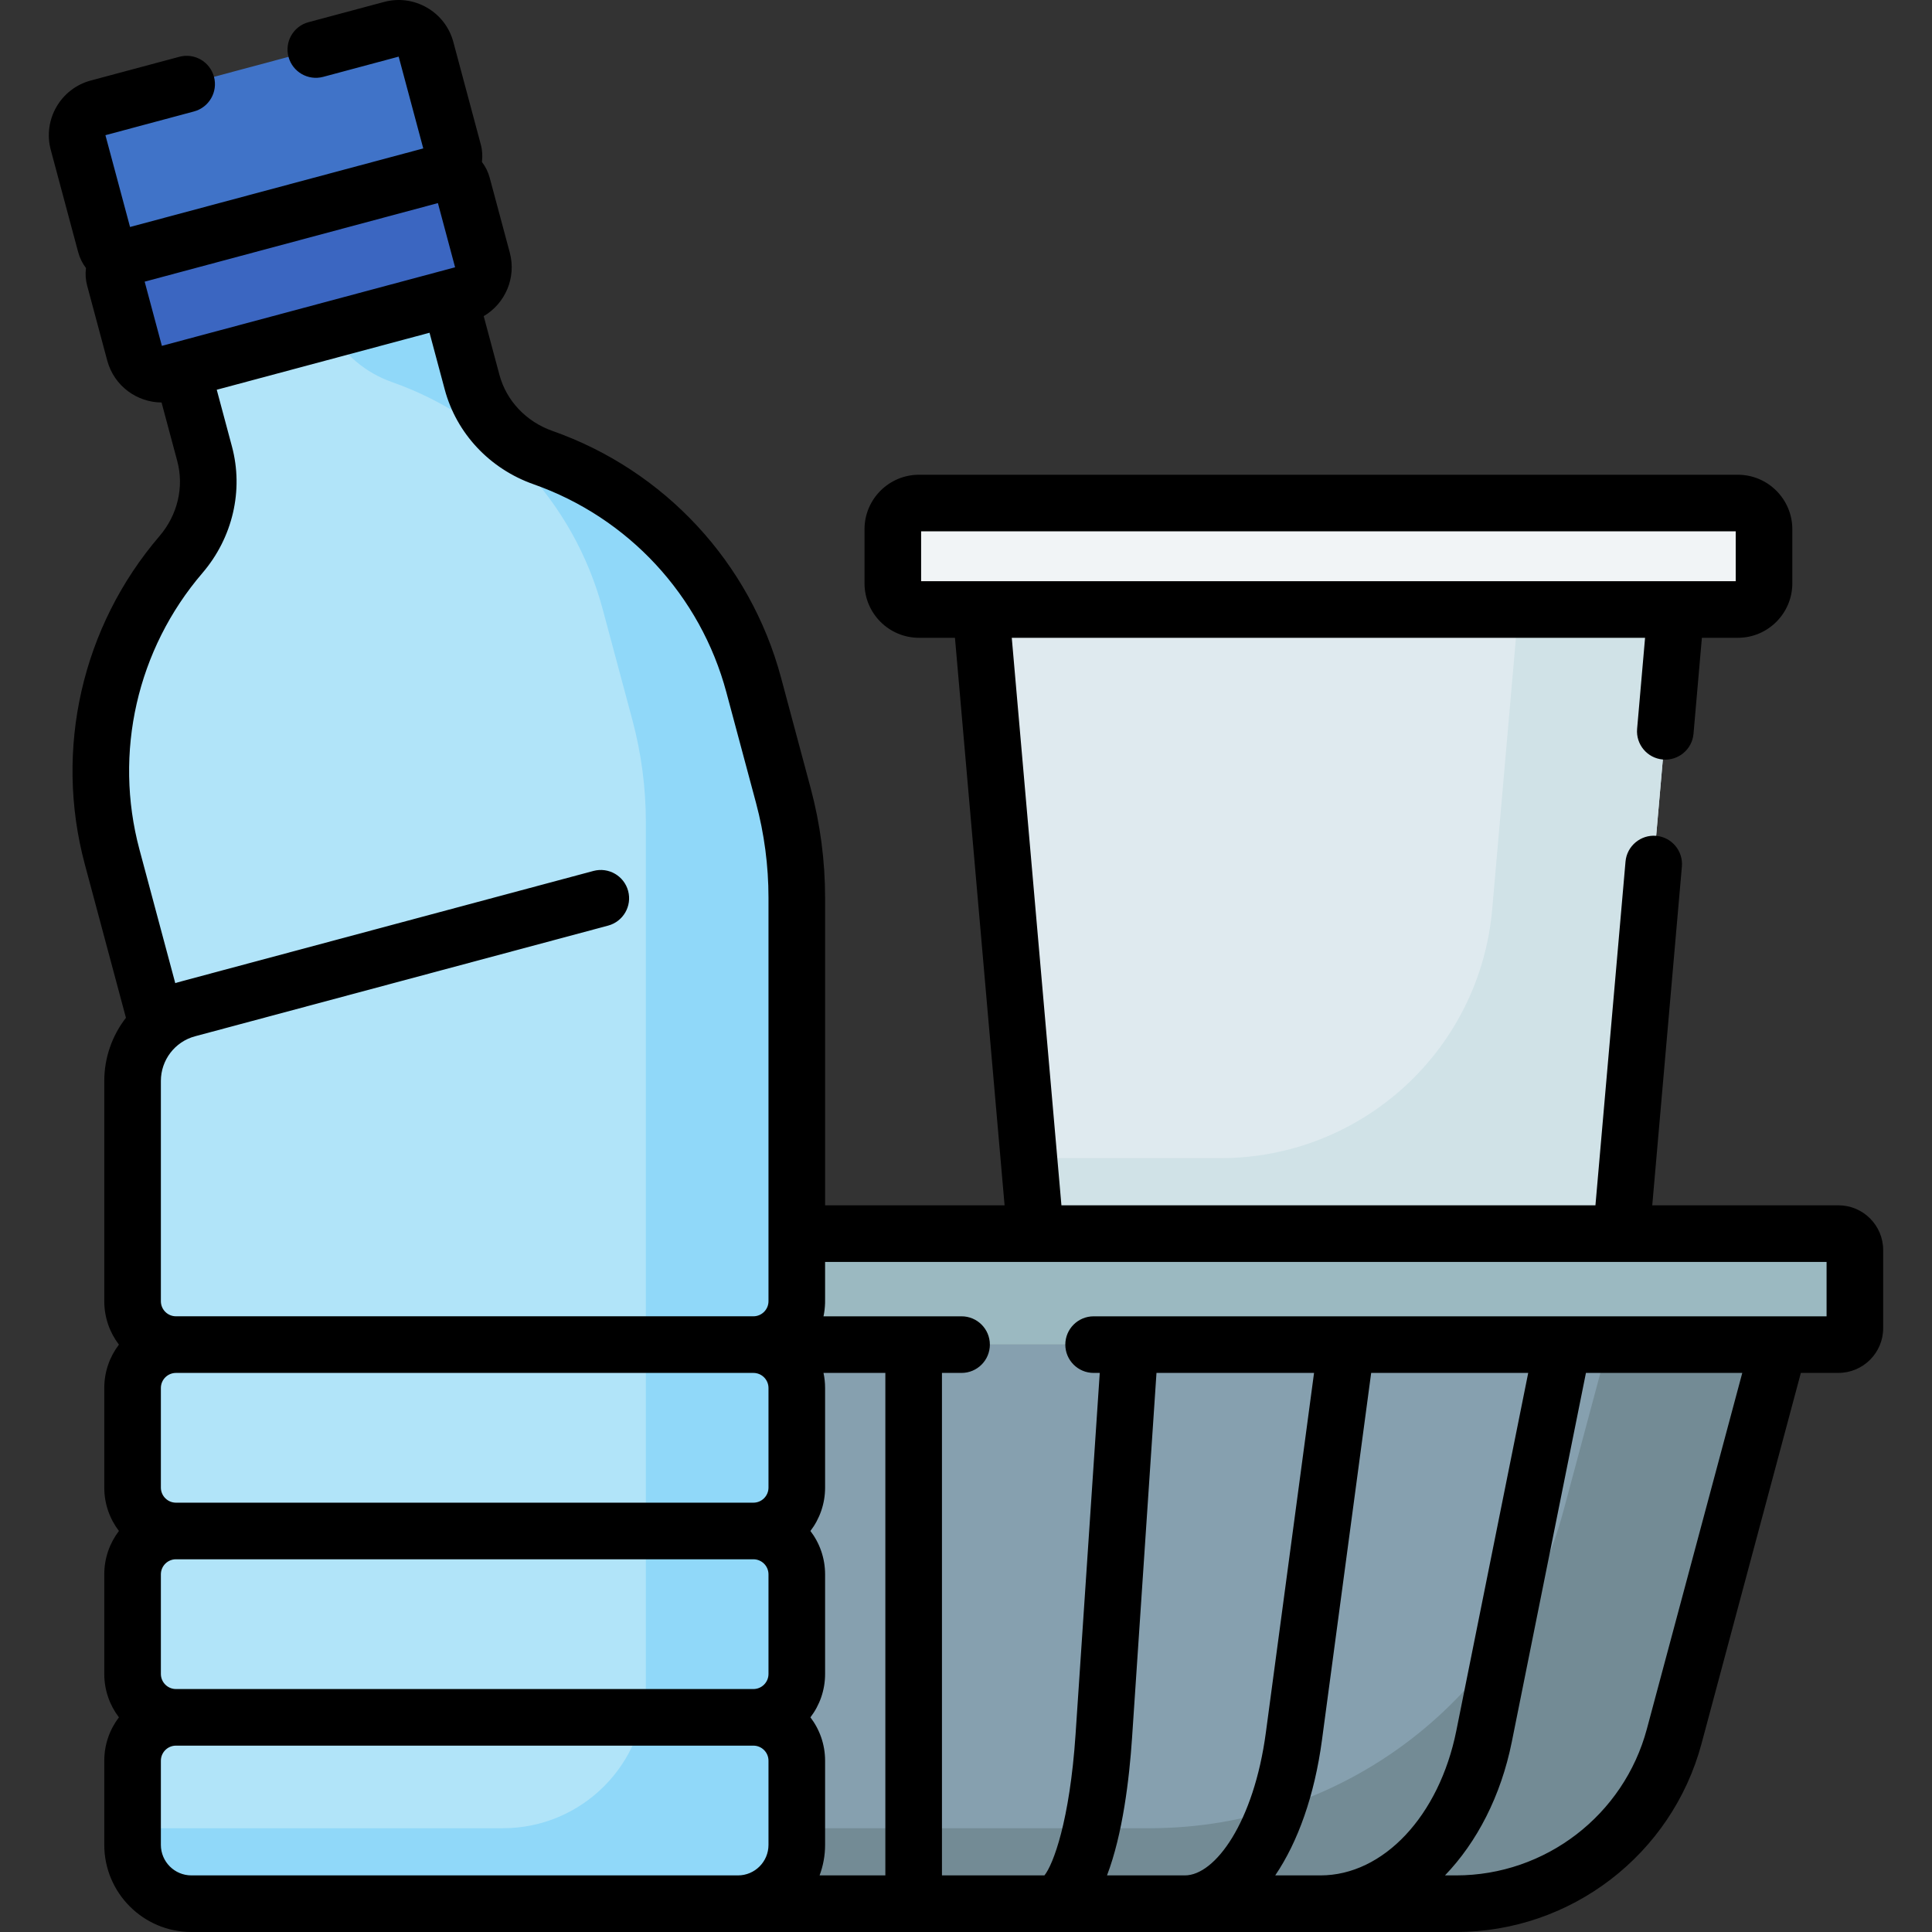 <svg width="74" height="74" viewBox="0 0 74 74" fill="none" xmlns="http://www.w3.org/2000/svg">
<rect x="0" y="0" width="74" height="74" fill="#333333" stroke="none"/>
<path d="M16.317 1.889C16.162 1.31 15.567 0.967 14.989 1.122L3.758 4.131C3.18 4.286 2.836 4.881 2.991 5.459L4.042 9.38C4.137 9.735 4.501 9.945 4.856 9.85L16.897 6.623C17.252 6.529 17.462 6.164 17.367 5.809L16.317 1.889Z" fill="#4073C8"/>
<path d="M4.386 10.664L5.153 13.527C5.308 14.106 5.903 14.449 6.481 14.294L17.712 11.285C18.29 11.13 18.634 10.536 18.479 9.957L17.711 7.093C17.616 6.739 17.252 6.528 16.897 6.623L4.856 9.85C4.501 9.945 4.291 10.309 4.386 10.664Z" fill="#3B66C1"/>
<path d="M70.415 47.25H30.519V49.84C30.519 50.758 29.775 51.502 28.857 51.502H70.415C70.764 51.502 71.046 51.22 71.046 50.872V47.88C71.046 47.532 70.764 47.25 70.415 47.25Z" fill="#9BB9C1"/>
<path d="M28.857 51.502C29.775 51.502 30.519 52.246 30.519 53.164V56.978C30.519 57.896 29.775 58.64 28.857 58.64C29.775 58.64 30.519 59.384 30.519 60.302V64.116C30.519 65.034 29.775 65.778 28.857 65.778C29.775 65.778 30.519 66.522 30.519 67.44V70.663C30.519 71.907 29.51 72.916 28.266 72.916H55.772C59.686 72.916 63.112 70.287 64.125 66.507L68.145 51.502H28.857V51.502Z" fill="#86A0AF"/>
<path d="M61.589 51.502L59.886 57.86C57.963 65.036 51.46 70.025 44.032 70.025H30.519V70.663C30.519 71.907 29.51 72.916 28.266 72.916H55.772C59.686 72.916 63.112 70.287 64.125 66.507L68.145 51.502H61.589Z" fill="#738B95"/>
<path d="M30.519 49.839V34.385C30.519 33.063 30.346 31.748 30.004 30.471L28.869 26.237C27.74 22.023 24.622 18.873 20.796 17.526C19.471 17.06 18.445 15.993 18.082 14.636L17.219 11.417L6.974 14.162L7.837 17.381C8.2 18.738 7.845 20.174 6.931 21.241C4.291 24.321 3.166 28.608 4.295 32.822L6.025 39.278C5.437 39.807 5.078 40.571 5.078 41.402V49.84C5.078 50.758 5.822 51.502 6.74 51.502C5.822 51.502 5.078 52.246 5.078 53.164V56.978C5.078 57.896 5.822 58.64 6.74 58.64C5.822 58.64 5.078 59.384 5.078 60.302V64.116C5.078 65.034 5.822 65.778 6.74 65.778C5.822 65.778 5.078 66.522 5.078 67.441V70.663C5.078 71.908 6.086 72.916 7.33 72.916H28.266C29.51 72.916 30.519 71.908 30.519 70.663V67.441C30.519 66.522 29.774 65.778 28.856 65.778C29.774 65.778 30.519 65.034 30.519 64.116V60.302C30.519 59.384 29.774 58.64 28.856 58.64C29.774 58.64 30.519 57.896 30.519 56.978V53.164C30.519 52.246 29.774 51.502 28.856 51.502C29.775 51.502 30.519 50.757 30.519 49.839Z" fill="#B1E4F9"/>
<path d="M24.738 64.549C24.738 67.574 22.286 70.025 19.262 70.025H5.078V70.663C5.078 71.907 6.086 72.916 7.331 72.916H28.266C29.51 72.916 30.519 71.907 30.519 70.663V67.44C30.519 66.522 29.775 65.778 28.857 65.778C29.775 65.778 30.519 65.034 30.519 64.115V60.302C30.519 59.384 29.775 58.64 28.857 58.64C29.775 58.64 30.519 57.895 30.519 56.977V53.164C30.519 52.246 29.775 51.501 28.857 51.501C29.775 51.501 30.519 50.757 30.519 49.839V34.385C30.519 33.063 30.346 31.748 30.004 30.471L28.869 26.237C27.74 22.023 24.622 18.873 20.796 17.526C19.471 17.059 18.445 15.993 18.082 14.636L17.219 11.417L12.656 12.639C13.156 13.565 13.997 14.277 15.015 14.635C18.841 15.982 21.959 19.132 23.088 23.346L24.223 27.581C24.564 28.857 24.738 30.173 24.738 31.494V64.549Z" fill="#90D8F9"/>
<path d="M66.564 19.268H35.199C34.646 19.268 34.197 19.717 34.197 20.27V22.343C34.197 22.896 34.646 23.345 35.199 23.345H66.564C67.117 23.345 67.566 22.896 67.566 22.343V20.27C67.566 19.717 67.117 19.268 66.564 19.268Z" fill="#F1F4F6"/>
<path d="M62.102 47.25L64.193 23.345H37.57L39.661 47.25H62.102Z" fill="#DFEAEF"/>
<path d="M58.159 23.345L57.155 34.823C56.683 40.219 52.165 44.359 46.748 44.359H39.409L39.662 47.25H62.102L64.193 23.345H58.159V23.345Z" fill="#D0E2E7"/>
<path d="M63.69 29.091C64.292 29.143 64.813 28.698 64.865 28.106L65.186 24.429H66.564C67.714 24.429 68.65 23.493 68.65 22.343V20.27C68.65 19.12 67.714 18.184 66.564 18.184H35.199C34.049 18.184 33.113 19.12 33.113 20.27V22.343C33.113 23.493 34.049 24.429 35.199 24.429H36.577L38.478 46.166H31.603V34.385C31.603 32.969 31.417 31.558 31.051 30.191L29.916 25.957C28.736 21.553 25.461 18.019 21.156 16.504C20.152 16.15 19.394 15.347 19.129 14.356L18.527 12.109C19.348 11.628 19.784 10.64 19.526 9.676L18.758 6.813C18.698 6.588 18.596 6.382 18.459 6.203C18.488 5.984 18.475 5.755 18.414 5.529L17.364 1.608C17.214 1.049 16.855 0.581 16.353 0.292C15.852 0.002 15.268 -0.075 14.708 0.075L11.816 0.85C11.238 1.004 10.895 1.599 11.05 2.177C11.205 2.755 11.799 3.098 12.378 2.944L15.27 2.169L16.212 5.685C15.312 5.926 6.659 8.244 4.981 8.694L4.038 5.178L7.43 4.269C8.008 4.114 8.351 3.52 8.196 2.941C8.041 2.363 7.447 2.02 6.869 2.175L3.477 3.084C2.323 3.393 1.635 4.584 1.944 5.739L2.995 9.66C3.056 9.887 3.159 10.091 3.293 10.267C3.264 10.491 3.279 10.72 3.339 10.944L4.107 13.808C4.372 14.798 5.262 15.412 6.188 15.416L6.79 17.662C7.056 18.654 6.801 19.728 6.108 20.535C3.137 24.001 2.068 28.699 3.248 33.102L4.824 38.984C4.291 39.67 3.994 40.521 3.994 41.402V49.839C3.994 50.464 4.203 51.04 4.555 51.502C4.203 51.963 3.994 52.539 3.994 53.164V56.977C3.994 57.602 4.203 58.178 4.555 58.639C4.203 59.101 3.994 59.678 3.994 60.302V64.115C3.994 64.74 4.203 65.316 4.555 65.778C4.203 66.24 3.994 66.816 3.994 67.44V70.663C3.994 72.503 5.491 74 7.331 74H55.772C60.169 74 64.034 71.034 65.172 66.787L68.977 52.585H70.416C71.361 52.585 72.13 51.817 72.13 50.871V47.88C72.13 46.935 71.361 46.166 70.416 46.166H63.285L64.42 33.189C64.472 32.593 64.031 32.067 63.435 32.014C62.843 31.963 62.313 32.404 62.261 33L61.109 46.166H40.655L38.753 24.429H63.01L62.705 27.917C62.653 28.513 63.094 29.039 63.69 29.091ZM6.74 64.694C6.421 64.694 6.162 64.434 6.162 64.116V60.302C6.162 59.983 6.421 59.724 6.74 59.724H28.857C29.176 59.724 29.435 59.983 29.435 60.302V64.116C29.435 64.434 29.176 64.694 28.857 64.694H6.74ZM28.857 52.586C29.176 52.586 29.435 52.845 29.435 53.164V56.978C29.435 57.296 29.176 57.556 28.857 57.556H6.74C6.421 57.556 6.162 57.296 6.162 56.978V53.164C6.162 52.845 6.421 52.586 6.74 52.586H28.857ZM31.041 65.778C31.394 65.316 31.603 64.74 31.603 64.116V60.302C31.603 59.678 31.394 59.101 31.041 58.64C31.394 58.178 31.603 57.602 31.603 56.978V53.164C31.603 52.966 31.582 52.772 31.542 52.586H33.911V71.832H31.392C31.528 71.468 31.603 71.074 31.603 70.663V67.44C31.603 66.816 31.394 66.24 31.041 65.778ZM16.773 7.779L17.431 10.238C-2.148 15.484 13.43 11.31 6.2 13.247L5.541 10.788L16.773 7.779ZM7.754 21.947C8.912 20.595 9.335 18.784 8.884 17.101L8.302 14.928L16.452 12.745L17.034 14.917C17.485 16.6 18.757 17.957 20.436 18.548C24.066 19.826 26.828 22.806 27.822 26.518L28.957 30.752C29.274 31.936 29.435 33.158 29.435 34.385V49.839C29.435 50.158 29.175 50.417 28.857 50.417H6.74C6.421 50.417 6.162 50.158 6.162 49.839V41.402C6.162 40.608 6.693 39.9 7.474 39.691L23.292 35.453C23.871 35.298 24.214 34.703 24.059 34.125C23.904 33.547 23.309 33.204 22.731 33.359C5.983 37.849 6.905 37.594 6.713 37.657L5.342 32.541C4.347 28.829 5.249 24.869 7.754 21.947ZM6.162 70.663V67.44C6.162 67.121 6.421 66.862 6.74 66.862H28.857C29.176 66.862 29.435 67.121 29.435 67.44V70.663C29.435 71.308 28.911 71.832 28.266 71.832H7.331C6.686 71.832 6.162 71.308 6.162 70.663ZM44.296 52.586H50.331L48.485 66.363C48.027 69.786 46.548 71.832 45.383 71.832H42.401C43.005 70.251 43.255 68.123 43.359 66.579L44.296 52.586ZM58.534 52.586L55.78 66.293C55.124 69.554 52.985 71.832 50.578 71.832H48.844C49.713 70.552 50.35 68.769 50.634 66.651L52.519 52.586H58.534ZM63.078 66.226C62.193 69.527 59.189 71.832 55.772 71.832H55.346C56.572 70.557 57.489 68.789 57.905 66.72L60.745 52.586H66.733L63.078 66.226ZM69.962 48.334V50.418C66.565 50.418 45.315 50.418 41.889 50.418C41.29 50.418 40.804 50.903 40.804 51.502C40.804 52.1 41.29 52.586 41.889 52.586H42.123L41.196 66.434C40.974 69.747 40.339 71.419 40.004 71.832H36.079V52.586H36.83C37.429 52.586 37.914 52.1 37.914 51.502C37.914 50.903 37.429 50.418 36.83 50.418H31.542C31.575 50.266 31.597 50.092 31.602 49.908C31.603 49.855 31.603 49.938 31.603 48.334H69.962V48.334ZM35.281 20.352H66.482V22.261H35.281V20.352Z" fill="black"/>
</svg>

